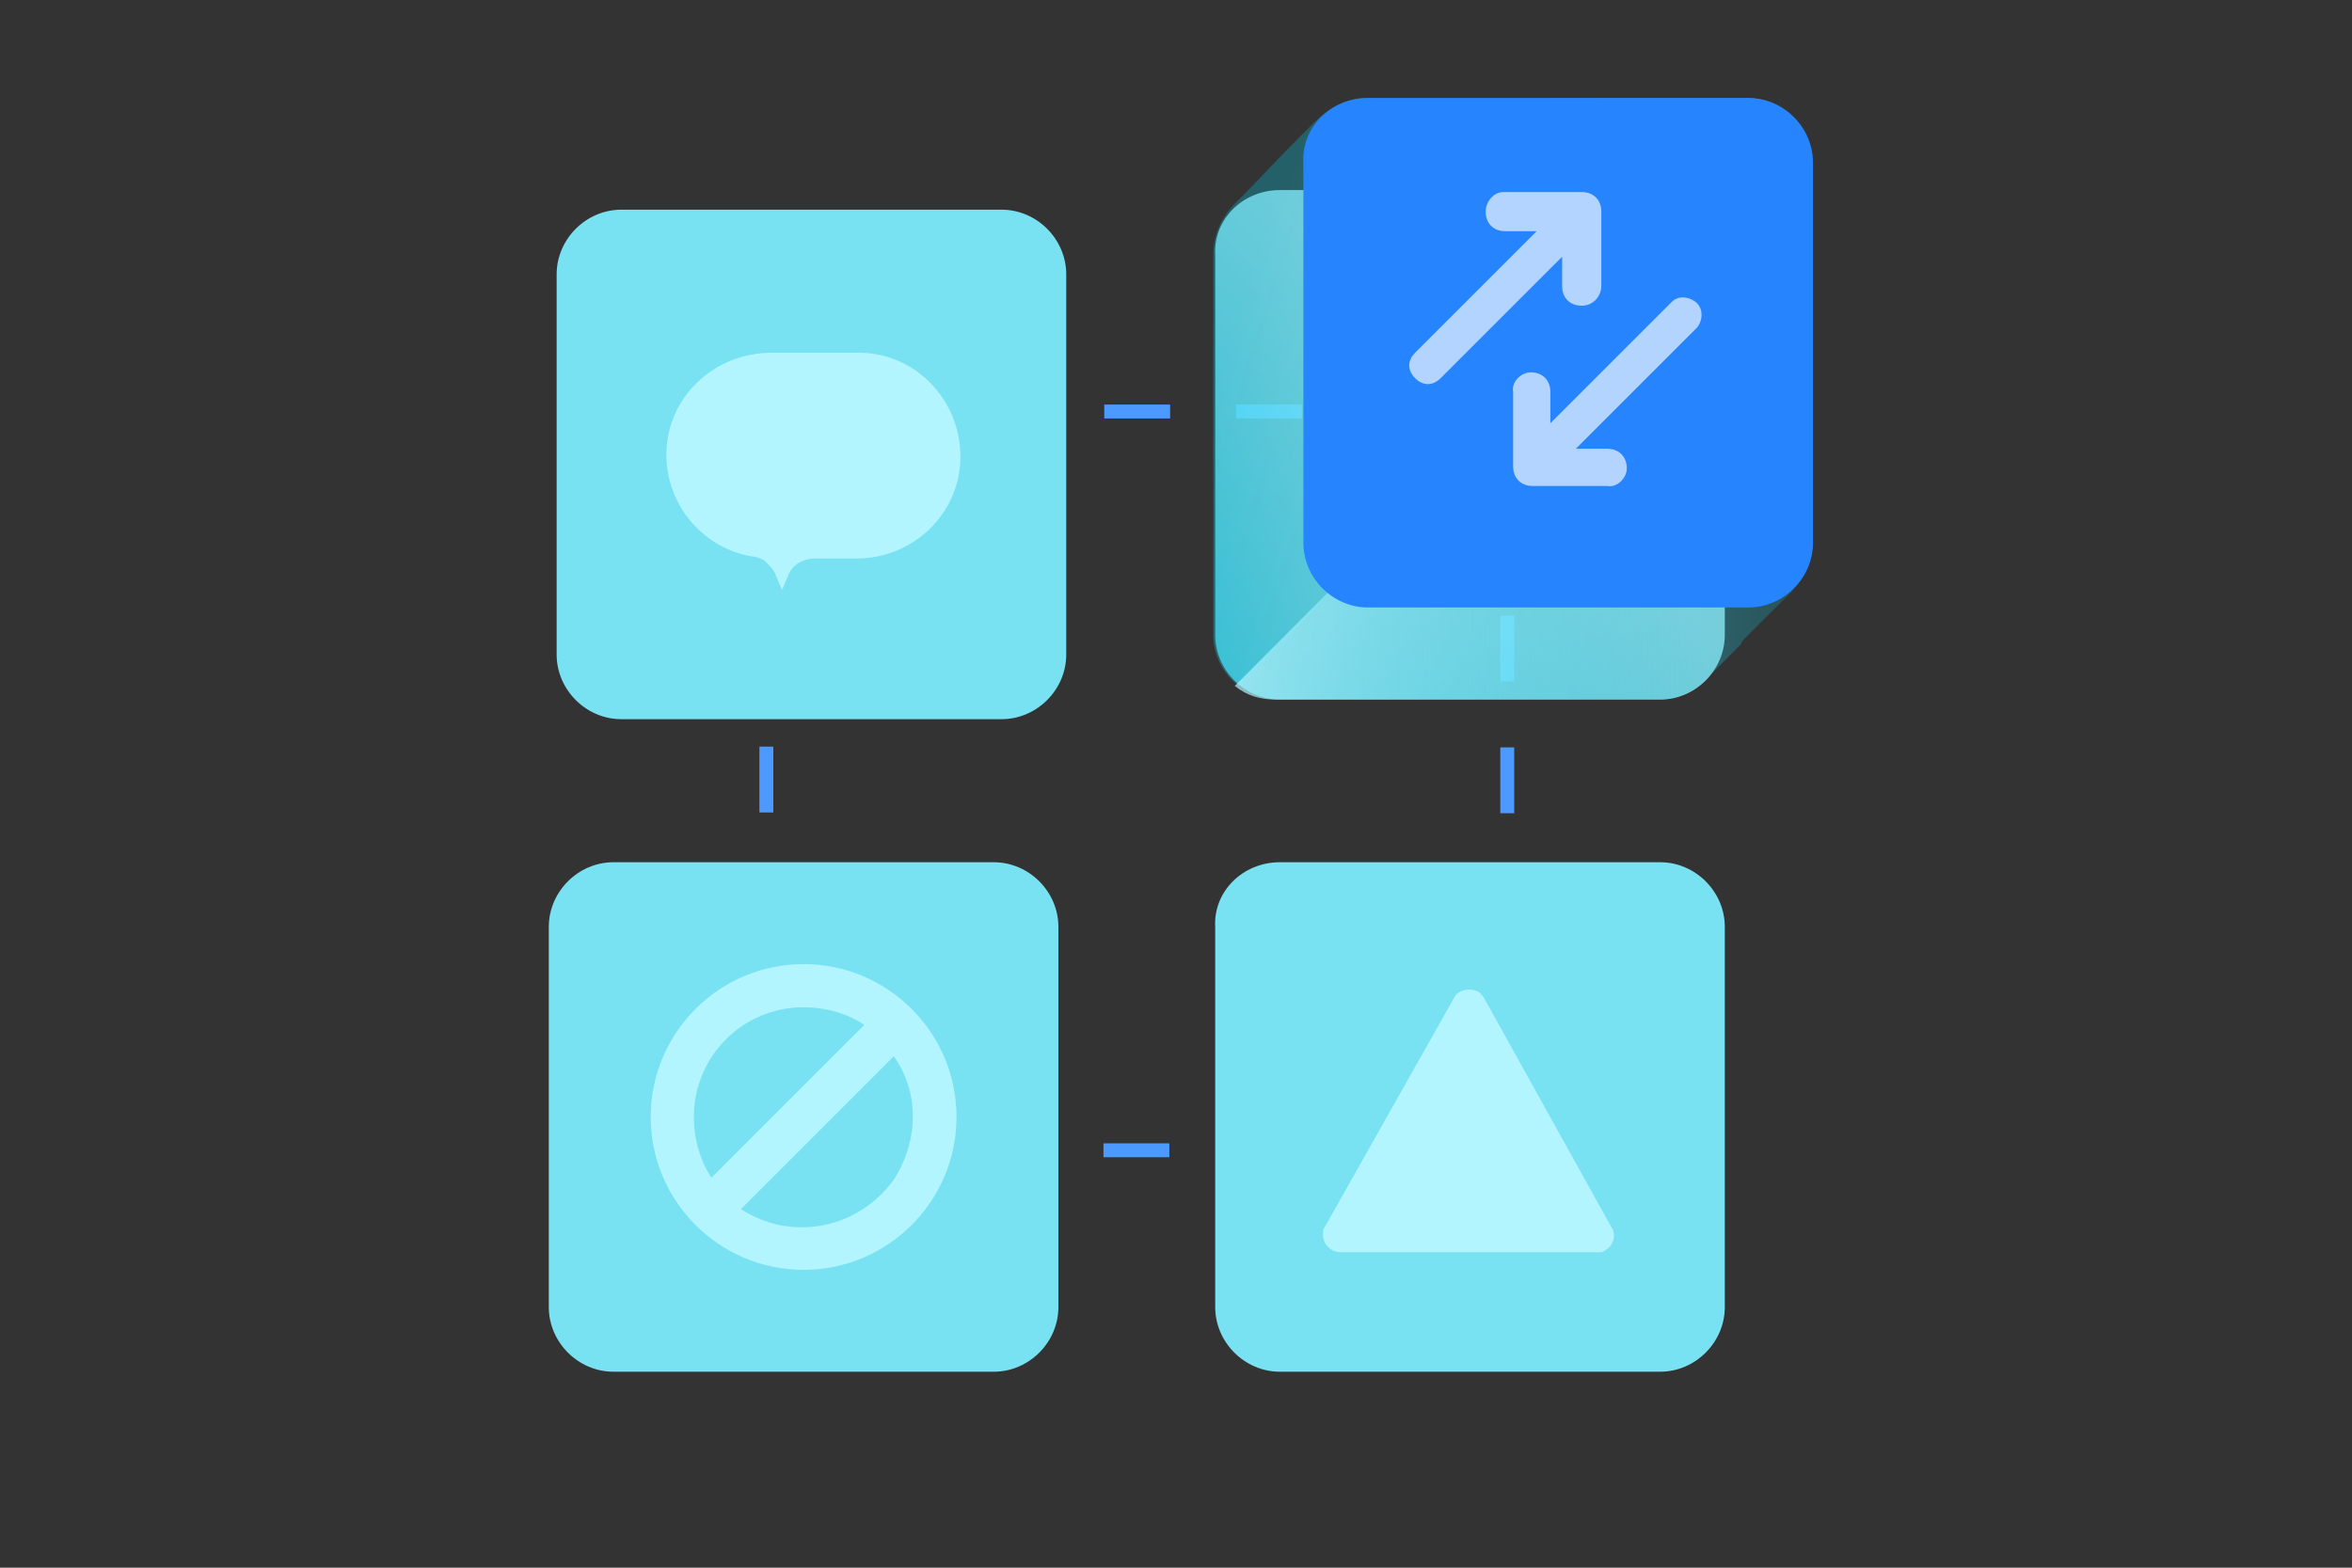 <svg width="120" height="80" viewBox="0 0 120 80" fill="none" xmlns="http://www.w3.org/2000/svg">
<rect x="0" y="0" width="120" height="80" fill="#333333" stroke="none"/>
<g clip-path="url(#clip0)">
<path d="M76.9 57V58.7H75.1" stroke="#4C9AFF" stroke-width="0.71" stroke-miterlimit="10"/>
<path d="M73.1 58.7H41.9" stroke="#4C9AFF" stroke-width="0.71" stroke-miterlimit="10" stroke-dasharray="3.36 3.36"/>
<path d="M40.9 58.7H39.1V57" stroke="#4C9AFF" stroke-width="0.71" stroke-miterlimit="10"/>
<path d="M39.1 54.9V23.7" stroke="#4C9AFF" stroke-width="0.71" stroke-miterlimit="10" stroke-dasharray="3.36 3.36"/>
<path d="M39.1 22.7V21H40.9" stroke="#4C9AFF" stroke-width="0.71" stroke-miterlimit="10"/>
<path d="M42.9 21H74.1" stroke="#4C9AFF" stroke-width="0.71" stroke-miterlimit="10" stroke-dasharray="3.36 3.36"/>
<path d="M75.1 21H76.9V22.7" stroke="#4C9AFF" stroke-width="0.71" stroke-miterlimit="10"/>
<path d="M76.9 24.7V55.9" stroke="#4C9AFF" stroke-width="0.71" stroke-miterlimit="10" stroke-dasharray="3.36 3.36"/>
<path opacity="0.8" d="M65.3 9.7H84.7C86.5 9.7 88 11.2 88 13V32.4C88 34.2 86.5 35.7 84.7 35.7H65.3C63.5 35.7 62 34.2 62 32.4V13C61.9 11.2 63.4 9.7 65.3 9.7Z" fill="url(#paint0_linear)"/>
<path d="M89.1 5H69.7C68.7 5 67.8 5.5 67.1 6.2C67 6.3 66.9 6.4 66.8 6.5C66.6 6.7 66.4 6.9 66.2 7.1C65.1 8.2 64.1 9.3 63 10.4C62.3 11.1 61.9 12 61.9 13V32.4C61.9 33.4 62.4 34.4 63.2 35L91.8 6.4C91.2 5.5 90.2 5 89.1 5Z" fill="url(#paint1_linear)"/>
<path d="M84.6 35.7C85.6 35.7 86.5 35.3 87.2 34.5L87.4 34.3L87.9 33.8L88.7 33L88.8 32.9L88.9 32.7L89.7 31.9L90 31.6C90.1 31.5 90.2 31.4 90.3 31.3C90.4 31.2 90.5 31.1 90.6 31C90.7 30.9 90.8 30.8 90.8 30.8L91.1 30.5C91.8 29.9 92.2 28.9 92.2 28V8.3C92.2 7.6 92 6.9 91.6 6.3L63 35C63.6 35.5 64.3 35.7 65.1 35.7H84.5H84.6Z" fill="url(#paint2_linear)"/>
<path d="M69.8 5H89.2C91 5 92.5 6.5 92.5 8.3V27.7C92.5 29.5 91 31 89.2 31H69.8C68 31 66.5 29.5 66.5 27.7V8.3C66.4 6.5 67.9 5 69.8 5Z" fill="#2684FF"/>
<path d="M31.7 10.7H51.1C52.9 10.7 54.4 12.2 54.4 14V33.4C54.4 35.2 52.9 36.7 51.1 36.7H31.7C29.9 36.7 28.4 35.2 28.4 33.4V14C28.4 12.2 29.9 10.7 31.7 10.7Z" fill="#79E2F2"/>
<path d="M31.3 44H50.7C52.5 44 54 45.5 54 47.3V66.7C54 68.5 52.5 70 50.7 70H31.3C29.5 70 28 68.5 28 66.7V47.3C28 45.5 29.5 44 31.3 44Z" fill="#79E2F2"/>
<path d="M65.3 44H84.7C86.5 44 88 45.5 88 47.3V66.7C88 68.5 86.5 70 84.7 70H65.3C63.5 70 62 68.5 62 66.7V47.3C61.9 45.5 63.4 44 65.3 44Z" fill="#79E2F2"/>
<path d="M40.2 29.4C40.4 28.8 41 28.5 41.6 28.5H43.7C46.6 28.5 49 26.2 49 23.3C49 20.4 46.7 18 43.8 18H39.4C36.4 18 34 20.3 34 23.2C34 25.8 35.9 28 38.4 28.4C38.6 28.4 38.8 28.5 39 28.6L39.1 28.7C39.3 28.9 39.5 29.1 39.6 29.4L39.9 30.1L40.2 29.4Z" fill="#B3F5FF"/>
<path fill-rule="evenodd" clip-rule="evenodd" d="M75.7 50.9C75.6 50.8 75.5 50.6 75.4 50.6C75 50.4 74.4 50.5 74.2 50.9L67.6 62.6C67.5 62.7 67.5 62.9 67.5 63C67.5 63.5 67.9 63.9 68.4 63.9H81.5C81.7 63.9 81.8 63.9 81.9 63.8C82.3 63.6 82.5 63 82.2 62.6L75.7 50.9Z" fill="#B3F5FF"/>
<path fill-rule="evenodd" clip-rule="evenodd" d="M41 49.2C45.3 49.2 48.8 52.7 48.8 57C48.8 61.3 45.3 64.8 41 64.8C36.7 64.8 33.2 61.3 33.2 57C33.2 52.7 36.7 49.2 41 49.2ZM45.6 53.9L37.8 61.7C40.4 63.4 43.8 62.7 45.6 60.2C46.9 58.2 46.9 55.7 45.6 53.9ZM35.4 57C35.4 53.9 37.9 51.4 41 51.4C42.1 51.4 43.2 51.7 44.1 52.3L36.3 60.1C35.7 59.2 35.4 58.1 35.4 57Z" fill="#B3F5FF"/>
<path fill-rule="evenodd" clip-rule="evenodd" d="M80.7 15.6C80.1 15.6 79.7 15.2 79.7 14.6V13.1L73.5 19.3C73.1 19.7 72.6 19.7 72.2 19.3C71.8 18.9 71.8 18.4 72.2 18L78.4 11.8H76.8C76.2 11.8 75.8 11.4 75.8 10.8C75.8 10.3 76.2 9.8 76.7 9.8H76.8H80.7C81.3 9.8 81.7 10.2 81.7 10.8V14.6C81.7 15.1 81.3 15.6 80.7 15.6Z" fill="#B2D4FF"/>
<path fill-rule="evenodd" clip-rule="evenodd" d="M83 23.9C83 23.3 82.6 22.9 82 22.9H80.4L86.6 16.7C86.9 16.3 86.9 15.7 86.5 15.4C86.1 15.1 85.6 15.1 85.3 15.4L79.1 21.6V20C79.1 19.4 78.7 19 78.1 19C77.6 19 77.1 19.5 77.2 20V23.8C77.2 24.4 77.6 24.8 78.2 24.8H82C82.5 24.9 83 24.4 83 23.9Z" fill="#B2D4FF"/>
</g>
<defs>
<linearGradient id="paint0_linear" x1="52.25" y1="45.39" x2="76.334" y2="21.307" gradientUnits="userSpaceOnUse">
<stop stop-color="#00C7E5"/>
<stop offset="1" stop-color="#B3F5FF"/>
</linearGradient>
<linearGradient id="paint1_linear" x1="63.161" y1="15.978" x2="91.751" y2="24.728" gradientUnits="userSpaceOnUse">
<stop stop-color="#00C7E5" stop-opacity="0.3"/>
<stop offset="1" stop-color="#E6FCFF" stop-opacity="0.4"/>
</linearGradient>
<linearGradient id="paint2_linear" x1="63.21" y1="21.03" x2="92.48" y2="21.03" gradientUnits="userSpaceOnUse">
<stop stop-color="#B3F5FF" stop-opacity="0.7"/>
<stop offset="1" stop-color="#00C7E5" stop-opacity="0.2"/>
</linearGradient>
<clipPath id="clip0">
<rect width="64.5" height="65" fill="white" transform="translate(28 5)"/>
</clipPath>
</defs>
</svg>
